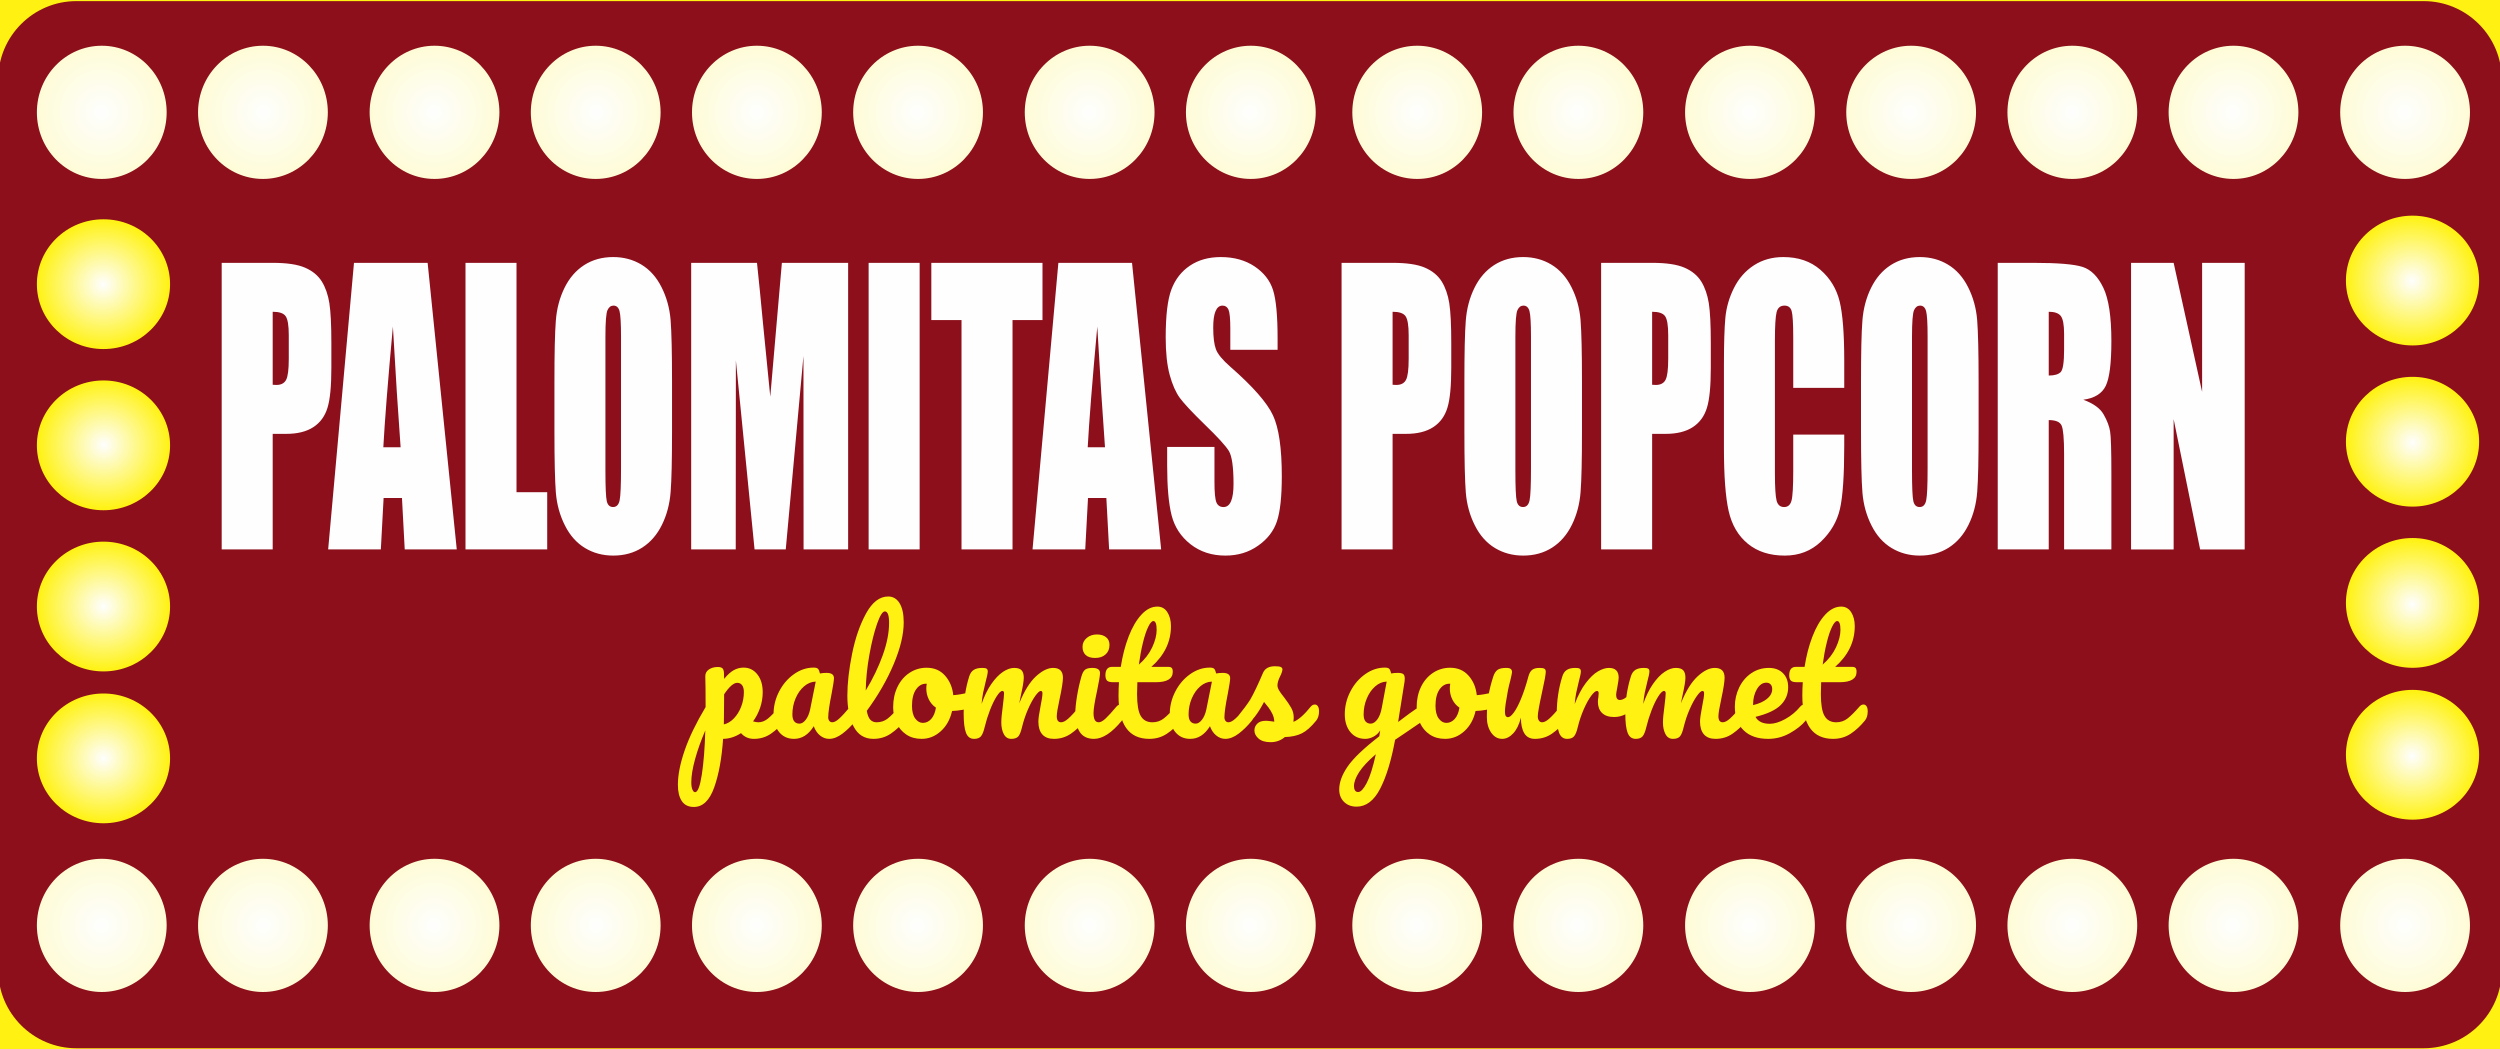 <?xml version="1.0" encoding="UTF-8"?>
<!DOCTYPE svg PUBLIC "-//W3C//DTD SVG 1.1//EN" "http://www.w3.org/Graphics/SVG/1.1/DTD/svg11.dtd">
<!-- Creator: CorelDRAW 2017 -->
<svg xmlns="http://www.w3.org/2000/svg" xml:space="preserve" width="20.574mm" height="8.636mm" version="1.1" style="shape-rendering:geometricPrecision; text-rendering:geometricPrecision; image-rendering:optimizeQuality; fill-rule:evenodd; clip-rule:evenodd"
viewBox="0 0 2057.38 863.58"
 xmlns:xlink="http://www.w3.org/1999/xlink">
 <rect x="0" y="0" width="2057.38" height="863.58" fill="#808080" stroke="none"/>
 <defs>
  <style type="text/css">
   <![CDATA[
    .fil1 {fill:#8D0F1B}
    .fil2 {fill:#FEFEFE;fill-rule:nonzero}
    .fil39 {fill:#FFF212;fill-rule:nonzero}
    .fil0 {fill:#FFF212;fill-rule:nonzero}
    .fil30 {fill:url(#id0)}
    .fil15 {fill:url(#id1)}
    .fil35 {fill:url(#id2)}
    .fil37 {fill:url(#id3)}
    .fil22 {fill:url(#id4)}
    .fil7 {fill:url(#id5)}
    .fil34 {fill:url(#id6)}
    .fil41 {fill:url(#id7)}
    .fil32 {fill:url(#id8)}
    .fil17 {fill:url(#id9)}
    .fil23 {fill:url(#id10)}
    .fil8 {fill:url(#id11)}
    .fil31 {fill:url(#id12)}
    .fil16 {fill:url(#id13)}
    .fil36 {fill:url(#id14)}
    .fil28 {fill:url(#id15)}
    .fil13 {fill:url(#id16)}
    .fil24 {fill:url(#id17)}
    .fil9 {fill:url(#id18)}
    .fil21 {fill:url(#id19)}
    .fil6 {fill:url(#id20)}
    .fil40 {fill:url(#id21)}
    .fil33 {fill:url(#id22)}
    .fil38 {fill:url(#id23)}
    .fil27 {fill:url(#id24)}
    .fil12 {fill:url(#id25)}
    .fil25 {fill:url(#id26)}
    .fil10 {fill:url(#id27)}
    .fil19 {fill:url(#id28)}
    .fil4 {fill:url(#id29)}
    .fil20 {fill:url(#id30)}
    .fil5 {fill:url(#id31)}
    .fil18 {fill:url(#id32)}
    .fil3 {fill:url(#id33)}
    .fil29 {fill:url(#id34)}
    .fil14 {fill:url(#id35)}
    .fil26 {fill:url(#id36)}
    .fil11 {fill:url(#id37)}
   ]]>
  </style>
  <radialGradient id="id0" gradientUnits="userSpaceOnUse" gradientTransform="matrix(0.974 -0 -0 1 44 0)" cx="1705.43" cy="761.55" r="325.36" fx="1705.43" fy="761.55">
   <stop offset="0" style="stop-opacity:1; stop-color:#FEFEFE"/>
   <stop offset="1" style="stop-opacity:1; stop-color:#FFF212"/>
  </radialGradient>
  <radialGradient id="id1" gradientUnits="userSpaceOnUse" gradientTransform="matrix(0.974 -0 -0 1 44 0)" xlink:href="#id0" cx="1705.43" cy="92.44" r="325.36" fx="1705.43" fy="92.44">
  </radialGradient>
  <radialGradient id="id2" gradientUnits="userSpaceOnUse" gradientTransform="matrix(2.49415E-14 -0.974 1 2.64868E-14 -281 449)" xlink:href="#id0" cx="85.16" cy="366.5" r="54.81" fx="85.16" fy="366.5">
  </radialGradient>
  <radialGradient id="id3" gradientUnits="userSpaceOnUse" gradientTransform="matrix(2.84033E-14 -0.974 1 2.62623E-14 -149 317)" xlink:href="#id0" cx="85.16" cy="233.85" r="54.81" fx="85.16" fy="233.85">
  </radialGradient>
  <radialGradient id="id4" gradientUnits="userSpaceOnUse" gradientTransform="matrix(0.974 -0 -0 1 16 0)" xlink:href="#id0" cx="622.88" cy="761.55" r="325.36" fx="622.88" fy="761.55">
  </radialGradient>
  <radialGradient id="id5" gradientUnits="userSpaceOnUse" gradientTransform="matrix(0.974 -0 -0 1 16 0)" xlink:href="#id0" cx="622.88" cy="92.44" r="325.36" fx="622.88" fy="92.44">
  </radialGradient>
  <radialGradient id="id6" gradientUnits="userSpaceOnUse" gradientTransform="matrix(2.49415E-14 -0.974 1 2.64868E-14 1489 2431)" xlink:href="#id0" cx="1985.38" cy="496.16" r="54.81" fx="1985.38" fy="496.16">
  </radialGradient>
  <radialGradient id="id7" gradientUnits="userSpaceOnUse" gradientTransform="matrix(2.49415E-14 -0.974 1 2.64868E-14 1364 2556)" xlink:href="#id0" cx="1985.38" cy="621.13" r="54.81" fx="1985.38" fy="621.13">
  </radialGradient>
  <radialGradient id="id8" gradientUnits="userSpaceOnUse" gradientTransform="matrix(0.974 -0 -0 1 51 0)" xlink:href="#id0" cx="1979.27" cy="761.55" r="325.36" fx="1979.27" fy="761.55">
  </radialGradient>
  <radialGradient id="id9" gradientUnits="userSpaceOnUse" gradientTransform="matrix(0.974 -0 -0 1 51 0)" xlink:href="#id0" cx="1979.27" cy="92.44" r="325.36" fx="1979.27" fy="92.44">
  </radialGradient>
  <radialGradient id="id10" gradientUnits="userSpaceOnUse" gradientTransform="matrix(0.974 -0 -0 1 19 0)" xlink:href="#id0" cx="755.52" cy="761.55" r="325.36" fx="755.52" fy="761.55">
  </radialGradient>
  <radialGradient id="id11" gradientUnits="userSpaceOnUse" gradientTransform="matrix(0.974 -0 -0 1 19 0)" xlink:href="#id0" cx="755.52" cy="92.44" r="325.36" fx="755.52" fy="92.44">
  </radialGradient>
  <radialGradient id="id12" gradientUnits="userSpaceOnUse" gradientTransform="matrix(0.974 -0 -0 1 47 0)" xlink:href="#id0" cx="1838.07" cy="761.55" r="325.36" fx="1838.07" fy="761.55">
  </radialGradient>
  <radialGradient id="id13" gradientUnits="userSpaceOnUse" gradientTransform="matrix(0.974 -0 -0 1 47 0)" xlink:href="#id0" cx="1838.07" cy="92.44" r="325.36" fx="1838.07" fy="92.44">
  </radialGradient>
  <radialGradient id="id14" gradientUnits="userSpaceOnUse" gradientTransform="matrix(2.49415E-14 -0.974 1 2.64868E-14 1622 2298)" xlink:href="#id0" cx="1985.38" cy="363.52" r="54.81" fx="1985.38" fy="363.52">
  </radialGradient>
  <radialGradient id="id15" gradientUnits="userSpaceOnUse" gradientTransform="matrix(0.974 -0 -0 1 37 0)" xlink:href="#id0" cx="1440.14" cy="761.55" r="325.36" fx="1440.14" fy="761.55">
  </radialGradient>
  <radialGradient id="id16" gradientUnits="userSpaceOnUse" gradientTransform="matrix(0.974 -0 -0 1 37 0)" xlink:href="#id0" cx="1440.14" cy="92.44" r="325.36" fx="1440.14" fy="92.44">
  </radialGradient>
  <radialGradient id="id17" gradientUnits="userSpaceOnUse" gradientTransform="matrix(0.974 -0 -0 1 23 0)" xlink:href="#id0" cx="896.73" cy="761.55" r="325.36" fx="896.73" fy="761.55">
  </radialGradient>
  <radialGradient id="id18" gradientUnits="userSpaceOnUse" gradientTransform="matrix(0.974 -0 -0 1 23 0)" xlink:href="#id0" cx="896.73" cy="92.44" r="325.36" fx="896.73" fy="92.44">
  </radialGradient>
  <radialGradient id="id19" gradientUnits="userSpaceOnUse" gradientTransform="matrix(0.974 -0 -0 1 13 0)" xlink:href="#id0" cx="490.24" cy="761.55" r="325.36" fx="490.24" fy="761.55">
  </radialGradient>
  <radialGradient id="id20" gradientUnits="userSpaceOnUse" gradientTransform="matrix(0.974 -0 -0 1 13 0)" xlink:href="#id0" cx="490.24" cy="92.44" r="325.36" fx="490.24" fy="92.44">
  </radialGradient>
  <radialGradient id="id21" gradientUnits="userSpaceOnUse" gradientTransform="matrix(2.49415E-14 -0.974 1 2.69284E-14 -539 707)" xlink:href="#id0" cx="85.16" cy="624.11" r="54.81" fx="85.16" fy="624.11">
  </radialGradient>
  <radialGradient id="id22" gradientUnits="userSpaceOnUse" gradientTransform="matrix(2.49415E-14 -0.974 1 2.64843E-14 -414 582)" xlink:href="#id0" cx="85.16" cy="499.14" r="54.81" fx="85.16" fy="499.14">
  </radialGradient>
  <radialGradient id="id23" gradientUnits="userSpaceOnUse" gradientTransform="matrix(2.49415E-14 -0.974 1 2.64868E-14 1754 2165)" xlink:href="#id0" cx="1985.38" cy="230.88" r="54.81" fx="1985.38" fy="230.88">
  </radialGradient>
  <radialGradient id="id24" gradientUnits="userSpaceOnUse" gradientTransform="matrix(0.974 -0 -0 1 33 0)" xlink:href="#id0" cx="1298.94" cy="761.55" r="325.36" fx="1298.94" fy="761.55">
  </radialGradient>
  <radialGradient id="id25" gradientUnits="userSpaceOnUse" gradientTransform="matrix(0.974 -0 -0 1 33 0)" xlink:href="#id0" cx="1298.94" cy="92.44" r="325.36" fx="1298.94" fy="92.44">
  </radialGradient>
  <radialGradient id="id26" gradientUnits="userSpaceOnUse" gradientTransform="matrix(0.974 -0 -0 1 26 0)" xlink:href="#id0" cx="1029.37" cy="761.55" r="325.36" fx="1029.37" fy="761.55">
  </radialGradient>
  <radialGradient id="id27" gradientUnits="userSpaceOnUse" gradientTransform="matrix(0.974 -0 -0 1 26 0)" xlink:href="#id0" cx="1029.37" cy="92.44" r="325.36" fx="1029.37" fy="92.44">
  </radialGradient>
  <radialGradient id="id28" gradientUnits="userSpaceOnUse" gradientTransform="matrix(0.974 -0 -0 1 6 0)" xlink:href="#id0" cx="216.39" cy="761.55" r="325.36" fx="216.39" fy="761.55">
  </radialGradient>
  <radialGradient id="id29" gradientUnits="userSpaceOnUse" gradientTransform="matrix(0.974 -0 -0 1 6 0)" xlink:href="#id0" cx="216.39" cy="92.44" r="325.36" fx="216.39" fy="92.44">
  </radialGradient>
  <radialGradient id="id30" gradientUnits="userSpaceOnUse" gradientTransform="matrix(0.974 -0 -0 1 9 0)" xlink:href="#id0" cx="357.59" cy="761.55" r="325.36" fx="357.59" fy="761.55">
  </radialGradient>
  <radialGradient id="id31" gradientUnits="userSpaceOnUse" gradientTransform="matrix(0.974 -0 -0 1 9 0)" xlink:href="#id0" cx="357.59" cy="92.44" r="325.36" fx="357.59" fy="92.44">
  </radialGradient>
  <radialGradient id="id32" gradientUnits="userSpaceOnUse" gradientTransform="matrix(0.974 -0 -0 1 2 0)" xlink:href="#id0" cx="83.75" cy="761.55" r="325.36" fx="83.75" fy="761.55">
  </radialGradient>
  <radialGradient id="id33" gradientUnits="userSpaceOnUse" gradientTransform="matrix(0.974 -0 -0 1 2 0)" xlink:href="#id0" cx="83.75" cy="92.44" r="325.36" fx="83.75" fy="92.44">
  </radialGradient>
  <radialGradient id="id34" gradientUnits="userSpaceOnUse" gradientTransform="matrix(0.974 -0 -0 1 40 0)" xlink:href="#id0" cx="1572.78" cy="761.55" r="325.36" fx="1572.78" fy="761.55">
  </radialGradient>
  <radialGradient id="id35" gradientUnits="userSpaceOnUse" gradientTransform="matrix(0.974 -0 -0 1 40 0)" xlink:href="#id0" cx="1572.78" cy="92.44" r="325.36" fx="1572.78" fy="92.44">
  </radialGradient>
  <radialGradient id="id36" gradientUnits="userSpaceOnUse" gradientTransform="matrix(0.974 -0 -0 1 30 0)" xlink:href="#id0" cx="1166.29" cy="761.55" r="325.36" fx="1166.29" fy="761.55">
  </radialGradient>
  <radialGradient id="id37" gradientUnits="userSpaceOnUse" gradientTransform="matrix(0.974 -0 -0 1 30 0)" xlink:href="#id0" cx="1166.29" cy="92.44" r="325.36" fx="1166.29" fy="92.44">
  </radialGradient>
 </defs>
 <g id="Capa_x0020_1">
  <g>
   <path class="fil0" d="M1994.63 50.02l-1931.88 0 0 -98.2 1931.88 0 0 0 0 98.2zm113.4 15.1l-98.4 0 0 0 -0.02 -0.82 -0.06 -0.73 -0.09 -0.73 -0.13 -0.73 -0.17 -0.71 -0.2 -0.71 -0.22 -0.65 -0.26 -0.64 -0.33 -0.73 -0.32 -0.63 -0.38 -0.65 -0.4 -0.63 -0.42 -0.58 -0.48 -0.62 -0.47 -0.54 -0.54 -0.56 -0.55 -0.53 -0.54 -0.47 -0.62 -0.48 -0.58 -0.42 -0.62 -0.39 -0.64 -0.38 -0.63 -0.32 -0.72 -0.33 -0.63 -0.25 -0.63 -0.21 -0.71 -0.21 -0.69 -0.16 -0.72 -0.13 -0.71 -0.09 -0.71 -0.05 -0.81 -0.02 0 -98.2 5.77 0.14 5.79 0.45 5.69 0.73 5.6 1.01 5.51 1.28 5.37 1.53 5.33 1.81 5.19 2.07 4.96 2.25 4.91 2.52 4.72 2.72 4.6 2.95 4.46 3.18 4.24 3.34 4.12 3.57 3.91 3.73 3.72 3.9 3.57 4.12 3.34 4.24 3.18 4.46 2.94 4.59 2.72 4.71 2.52 4.91 2.25 4.95 2.06 5.18 1.8 5.31 1.54 5.37 1.27 5.49 1.01 5.59 0.73 5.67 0.44 5.77 0.14 5.76 0 0zm-98.4 733.33l0 -733.33 98.4 0 0 733.33 0 0 -98.4 0zm-15 113.3l0 -98.2 0 0 0.81 -0.02 0.71 -0.05 0.71 -0.09 0.72 -0.13 0.69 -0.16 0.71 -0.21 0.63 -0.21 0.63 -0.25 0.72 -0.33 0.63 -0.32 0.64 -0.38 0.62 -0.39 0.58 -0.42 0.62 -0.48 0.54 -0.47 0.55 -0.53 0.54 -0.56 0.47 -0.54 0.48 -0.62 0.42 -0.58 0.4 -0.63 0.38 -0.65 0.32 -0.63 0.33 -0.73 0.26 -0.64 0.22 -0.65 0.2 -0.71 0.17 -0.71 0.13 -0.73 0.09 -0.73 0.06 -0.73 0.02 -0.82 98.4 0 -0.14 5.76 -0.44 5.77 -0.73 5.67 -1.01 5.59 -1.27 5.49 -1.54 5.37 -1.8 5.31 -2.06 5.18 -2.25 4.95 -2.52 4.91 -2.72 4.71 -2.94 4.59 -3.18 4.46 -3.34 4.24 -3.57 4.12 -3.72 3.9 -3.91 3.73 -4.12 3.57 -4.24 3.34 -4.46 3.18 -4.6 2.95 -4.72 2.72 -4.91 2.52 -4.96 2.25 -5.19 2.07 -5.33 1.81 -5.37 1.53 -5.51 1.28 -5.6 1.01 -5.69 0.73 -5.79 0.45 -5.77 0.14 0 0zm-1931.88 -98.2l1931.88 0 0 98.2 -1931.88 0 0 0 0 -98.2zm-113.4 -15.1l98.4 0 0 0 0.02 0.82 0.06 0.73 0.09 0.73 0.13 0.73 0.17 0.71 0.2 0.71 0.22 0.65 0.26 0.64 0.33 0.73 0.32 0.63 0.38 0.65 0.4 0.63 0.42 0.58 0.48 0.62 0.47 0.54 0.54 0.56 0.55 0.53 0.54 0.47 0.62 0.48 0.58 0.42 0.62 0.39 0.64 0.38 0.63 0.32 0.72 0.33 0.63 0.25 0.63 0.21 0.71 0.21 0.69 0.16 0.72 0.13 0.71 0.09 0.71 0.05 0.81 0.02 0 98.2 -5.77 -0.14 -5.79 -0.45 -5.69 -0.73 -5.6 -1.01 -5.51 -1.28 -5.37 -1.53 -5.33 -1.81 -5.19 -2.07 -4.96 -2.25 -4.91 -2.52 -4.72 -2.72 -4.6 -2.95 -4.46 -3.18 -4.24 -3.34 -4.12 -3.57 -3.91 -3.73 -3.72 -3.9 -3.57 -4.12 -3.34 -4.24 -3.18 -4.46 -2.94 -4.59 -2.72 -4.71 -2.52 -4.91 -2.25 -4.95 -2.06 -5.18 -1.8 -5.31 -1.54 -5.37 -1.27 -5.49 -1.01 -5.59 -0.73 -5.67 -0.44 -5.77 -0.14 -5.76 0 0zm98.4 -733.33l0 733.33 -98.4 0 0 -733.33 0 0 98.4 0zm15 -113.3l0 98.2 0 0 -0.81 0.02 -0.71 0.05 -0.71 0.09 -0.72 0.13 -0.69 0.16 -0.71 0.21 -0.63 0.21 -0.63 0.25 -0.72 0.33 -0.63 0.32 -0.64 0.38 -0.62 0.39 -0.58 0.42 -0.62 0.48 -0.54 0.47 -0.55 0.53 -0.54 0.56 -0.47 0.54 -0.48 0.62 -0.42 0.58 -0.4 0.63 -0.38 0.65 -0.32 0.63 -0.33 0.73 -0.26 0.64 -0.22 0.65 -0.2 0.71 -0.17 0.71 -0.13 0.73 -0.09 0.73 -0.06 0.73 -0.02 0.82 -98.4 0 0.14 -5.76 0.44 -5.77 0.73 -5.67 1.01 -5.59 1.27 -5.49 1.54 -5.37 1.8 -5.31 2.06 -5.18 2.25 -4.95 2.52 -4.91 2.72 -4.71 2.94 -4.59 3.18 -4.46 3.34 -4.24 3.57 -4.12 3.72 -3.9 3.91 -3.73 4.12 -3.57 4.24 -3.34 4.46 -3.18 4.6 -2.95 4.72 -2.72 4.91 -2.52 4.96 -2.25 5.19 -2.07 5.33 -1.81 5.37 -1.53 5.51 -1.28 5.6 -1.01 5.69 -0.73 5.79 -0.45 5.77 -0.14 0 0z"/>
   <path id="1" class="fil1" d="M62.75 0.92l1931.88 0c35.31,0 64.2,28.89 64.2,64.2l0 733.33c0,35.31 -28.89,64.2 -64.2,64.2l-1931.88 0c-35.31,0 -64.2,-28.89 -64.2,-64.2l0 -733.33c0,-35.31 28.89,-64.2 64.2,-64.2z"/>
  </g>
  <path class="fil2" d="M182.44 216.31l42.21 0c11.41,0 20.17,1.3 26.31,3.93 6.12,2.63 10.73,6.41 13.83,11.33 3.09,4.97 5.16,10.98 6.28,17.99 1.08,7.05 1.62,17.94 1.62,32.69l0 20.53c0,15 -1.05,25.99 -3.19,32.84 -2.1,6.91 -6.01,12.23 -11.64,15.9 -5.67,3.68 -13.08,5.52 -22.21,5.52l-11.24 0 0 95.11 -41.97 0 0 -235.84zm41.97 40.25l0 60.08c1.19,0.1 2.2,0.15 3.06,0.15 3.83,0 6.48,-1.39 7.97,-4.17 1.47,-2.74 2.21,-8.5 2.21,-17.25l0 -19.43c0,-8.05 -0.85,-13.31 -2.58,-15.75 -1.7,-2.43 -5.26,-3.63 -10.66,-3.63zm127.51 -40.25l23.97 235.84 -42.82 0 -2.27 -42.34 -15.11 0 -2.28 42.34 -43.36 0 21.26 -235.84 60.61 0zm-22.24 151.76c-2,-26.73 -4.11,-59.83 -6.35,-99.33 -4.15,45.32 -6.76,78.41 -7.88,99.33l14.23 0zm95.38 -151.76l0 188.73 25.26 0 0 47.11 -67.23 0 0 -235.84 41.97 0zm127.99 138.25c0,23.7 -0.38,40.44 -1.16,50.28 -0.75,9.89 -3.12,18.89 -7.13,27.04 -4.01,8.15 -9.44,14.41 -16.27,18.78 -6.82,4.37 -14.77,6.56 -23.83,6.56 -8.63,0 -16.34,-2.09 -23.2,-6.21 -6.86,-4.13 -12.39,-10.29 -16.53,-18.54 -4.19,-8.25 -6.66,-17.24 -7.48,-26.93 -0.78,-9.74 -1.18,-26.73 -1.18,-50.98l0 -40.35c0,-23.71 0.37,-40.45 1.15,-50.29 0.75,-9.89 3.13,-18.88 7.13,-27.03 4.01,-8.15 9.44,-14.41 16.27,-18.79 6.82,-4.37 14.77,-6.56 23.84,-6.56 8.62,0 16.33,2.09 23.19,6.21 6.85,4.13 12.39,10.29 16.54,18.54 4.17,8.25 6.65,17.24 7.47,26.93 0.78,9.74 1.19,26.74 1.19,50.99l0 40.35zm-41.98 -77.47c0,-10.94 -0.41,-17.94 -1.22,-21.02 -0.81,-3.03 -2.48,-4.57 -4.99,-4.57 -2.14,0 -3.77,1.24 -4.92,3.72 -1.13,2.44 -1.71,9.74 -1.71,21.87l0 110.06c0,13.67 0.38,22.12 1.12,25.3 0.76,3.23 2.49,4.82 5.2,4.82 2.79,0 4.59,-1.84 5.37,-5.52 0.78,-3.68 1.15,-12.47 1.15,-26.34l0 -108.32zm186.9 -60.78l0 235.84 -36.67 0 -0.1 -159.21 -14.57 159.21 -25.67 0 -15.38 -155.63 -0.11 155.63 -36.67 0 0 -235.84 54.16 0c1.53,14.26 3.19,31.06 4.99,50.24l5.94 59.88 9.55 -110.12 54.53 0zm58.85 0l0 235.84 -41.98 0 0 -235.84 41.98 0zm101.09 0l0 47.11 -24.65 0 0 188.73 -41.98 0 0 -188.73 -24.85 0 0 -47.11 91.48 0zm73.69 0l23.97 235.84 -42.82 0 -2.28 -42.34 -15.1 0 -2.28 42.34 -43.37 0 21.26 -235.84 60.62 0zm-22.25 151.76c-2,-26.73 -4.1,-59.83 -6.34,-99.33 -4.15,45.32 -6.76,78.41 -7.88,99.33l14.22 0zm142.05 -80.2l-38.92 0 0 -17.44c0,-8.15 -0.51,-13.37 -1.49,-15.61 -0.99,-2.23 -2.62,-3.32 -4.93,-3.32 -2.51,0 -4.41,1.49 -5.7,4.52 -1.3,2.98 -1.94,7.5 -1.94,13.61 0,7.85 0.75,13.77 2.21,17.74 1.43,3.93 5.36,8.75 11.85,14.41 18.57,16.25 30.29,29.62 35.11,40 4.86,10.39 7.27,27.14 7.27,50.19 0,16.8 -1.36,29.17 -4.05,37.17 -2.67,7.95 -7.83,14.61 -15.54,19.98 -7.68,5.42 -16.61,8.1 -26.83,8.1 -11.21,0 -20.75,-3.13 -28.69,-9.34 -7.92,-6.21 -13.08,-14.12 -15.56,-23.71 -2.44,-9.64 -3.67,-23.3 -3.67,-40.94l0 -15.46 38.92 0 0 28.68c0,8.84 0.55,14.51 1.63,17.04 1.09,2.53 3.02,3.78 5.8,3.78 2.79,0 4.86,-1.59 6.22,-4.82 1.36,-3.18 2.04,-7.95 2.04,-14.22 0,-13.86 -1.29,-22.95 -3.87,-27.18 -2.68,-4.27 -9.2,-11.43 -19.6,-21.46 -10.38,-10.09 -17.24,-17.45 -20.64,-22.02 -3.36,-4.57 -6.18,-10.88 -8.39,-18.93 -2.2,-8.05 -3.32,-18.34 -3.32,-30.86 0,-18.04 1.55,-31.25 4.71,-39.6 3.16,-8.35 8.22,-14.86 15.25,-19.58 7.03,-4.72 15.48,-7.06 25.43,-7.06 10.87,0 20.11,2.59 27.78,7.71 7.64,5.16 12.7,11.62 15.18,19.47 2.48,7.81 3.74,21.07 3.74,39.81l0 9.34zm52.65 -71.56l42.22 0c11.41,0 20.17,1.3 26.31,3.93 6.12,2.63 10.73,6.41 13.83,11.33 3.08,4.97 5.16,10.98 6.28,17.99 1.08,7.05 1.62,17.94 1.62,32.69l0 20.53c0,15 -1.05,25.99 -3.19,32.84 -2.1,6.91 -6.01,12.23 -11.64,15.9 -5.68,3.68 -13.08,5.52 -22.21,5.52l-11.24 0 0 95.11 -41.98 0 0 -235.84zm41.98 40.25l0 60.08c1.19,0.1 2.2,0.15 3.06,0.15 3.83,0 6.48,-1.39 7.97,-4.17 1.46,-2.74 2.21,-8.5 2.21,-17.25l0 -19.43c0,-8.05 -0.85,-13.31 -2.58,-15.75 -1.7,-2.43 -5.27,-3.63 -10.66,-3.63zm155.86 98c0,23.7 -0.37,40.44 -1.15,50.28 -0.75,9.89 -3.13,18.89 -7.14,27.04 -4,8.15 -9.43,14.41 -16.26,18.78 -6.83,4.37 -14.77,6.56 -23.84,6.56 -8.63,0 -16.33,-2.09 -23.19,-6.21 -6.86,-4.13 -12.39,-10.29 -16.54,-18.54 -4.18,-8.25 -6.65,-17.24 -7.47,-26.93 -0.78,-9.74 -1.18,-26.73 -1.18,-50.98l0 -40.35c0,-23.71 0.36,-40.45 1.14,-50.29 0.76,-9.89 3.13,-18.88 7.14,-27.03 4,-8.15 9.44,-14.41 16.26,-18.79 6.83,-4.37 14.78,-6.56 23.84,-6.56 8.63,0 16.34,2.09 23.2,6.21 6.85,4.13 12.39,10.29 16.53,18.54 4.18,8.25 6.65,17.24 7.47,26.93 0.78,9.74 1.19,26.74 1.19,50.99l0 40.35zm-41.97 -77.47c0,-10.94 -0.41,-17.94 -1.22,-21.02 -0.82,-3.03 -2.48,-4.57 -5,-4.57 -2.14,0 -3.76,1.24 -4.92,3.72 -1.12,2.44 -1.7,9.74 -1.7,21.87l0 110.06c0,13.67 0.38,22.12 1.12,25.3 0.75,3.23 2.48,4.82 5.2,4.82 2.78,0 4.59,-1.84 5.37,-5.52 0.78,-3.68 1.15,-12.47 1.15,-26.34l0 -108.32zm57.72 -60.78l42.21 0c11.42,0 20.18,1.3 26.32,3.93 6.12,2.63 10.73,6.41 13.82,11.33 3.09,4.97 5.16,10.98 6.28,17.99 1.09,7.05 1.63,17.94 1.63,32.69l0 20.53c0,15 -1.05,25.99 -3.19,32.84 -2.1,6.91 -6.01,12.23 -11.64,15.9 -5.68,3.68 -13.08,5.52 -22.21,5.52l-11.24 0 0 95.11 -41.98 0 0 -235.84zm41.98 40.25l0 60.08c1.18,0.1 2.2,0.15 3.06,0.15 3.83,0 6.48,-1.39 7.97,-4.17 1.46,-2.74 2.21,-8.5 2.21,-17.25l0 -19.43c0,-8.05 -0.85,-13.31 -2.58,-15.75 -1.7,-2.43 -5.27,-3.63 -10.66,-3.63zm158.1 62.62l-41.97 0 0 -40.95c0,-11.93 -0.44,-19.33 -1.32,-22.31 -0.89,-2.93 -2.85,-4.42 -5.88,-4.42 -3.4,0 -5.57,1.78 -6.49,5.36 -0.91,3.63 -1.39,11.38 -1.39,23.31l0 109.42c0,11.48 0.48,18.93 1.39,22.46 0.92,3.48 2.99,5.22 6.19,5.22 3.09,0 5.12,-1.74 6.07,-5.27 0.95,-3.48 1.43,-11.73 1.43,-24.7l0 -29.66 41.97 0 0 9.19c0,24.45 -1.19,41.79 -3.53,51.98 -2.34,10.23 -7.57,19.18 -15.62,26.88 -8.09,7.7 -18,11.53 -29.82,11.53 -12.26,0 -22.38,-3.23 -30.35,-9.74 -7.95,-6.51 -13.24,-15.5 -15.83,-27.03 -2.58,-11.53 -3.86,-28.82 -3.86,-51.93l0 -68.87c0,-17 0.4,-29.72 1.18,-38.22 0.82,-8.49 3.16,-16.69 7.13,-24.54 3.94,-7.86 9.4,-14.07 16.4,-18.59 7,-4.52 15.04,-6.76 24.14,-6.76 12.33,0 22.52,3.48 30.56,10.49 8.02,6.95 13.28,15.65 15.83,26.09 2.52,10.43 3.77,26.63 3.77,48.64l0 22.42zm110.57 35.38c0,23.7 -0.38,40.44 -1.15,50.28 -0.76,9.89 -3.13,18.89 -7.14,27.04 -4,8.15 -9.44,14.41 -16.26,18.78 -6.83,4.37 -14.78,6.56 -23.84,6.56 -8.63,0 -16.34,-2.09 -23.19,-6.21 -6.86,-4.13 -12.4,-10.29 -16.54,-18.54 -4.18,-8.25 -6.65,-17.24 -7.47,-26.93 -0.78,-9.74 -1.19,-26.73 -1.19,-50.98l0 -40.35c0,-23.71 0.37,-40.45 1.15,-50.29 0.75,-9.89 3.13,-18.88 7.14,-27.03 4,-8.15 9.43,-14.41 16.26,-18.79 6.83,-4.37 14.77,-6.56 23.84,-6.56 8.63,0 16.33,2.09 23.19,6.21 6.86,4.13 12.39,10.29 16.54,18.54 4.18,8.25 6.65,17.24 7.47,26.93 0.78,9.74 1.19,26.74 1.19,50.99l0 40.35zm-41.97 -77.47c0,-10.94 -0.41,-17.94 -1.22,-21.02 -0.82,-3.03 -2.49,-4.57 -5,-4.57 -2.14,0 -3.77,1.24 -4.92,3.72 -1.12,2.44 -1.7,9.74 -1.7,21.87l0 110.06c0,13.67 0.37,22.12 1.12,25.3 0.75,3.23 2.48,4.82 5.2,4.82 2.78,0 4.58,-1.84 5.36,-5.52 0.78,-3.68 1.16,-12.47 1.16,-26.34l0 -108.32zm57.72 -60.78l29.65 0c19.76,0 33.14,1.1 40.14,3.33 6.99,2.24 12.7,7.95 17.11,17.15 4.42,9.14 6.62,23.8 6.62,43.87 0,18.34 -1.56,30.66 -4.68,36.97 -3.09,6.32 -9.24,10.09 -18.41,11.33 8.29,3.04 13.89,7.06 16.74,12.13 2.86,5.02 4.62,9.69 5.3,13.91 0.71,4.23 1.05,15.85 1.05,34.89l0 62.26 -38.91 0 0 -78.46c0,-12.62 -0.69,-20.43 -2.04,-23.46 -1.32,-3.03 -4.86,-4.52 -10.6,-4.52l0 106.44 -41.97 0 0 -235.84zm41.97 40.25l0 52.48c4.69,0 7.95,-0.95 9.82,-2.83 1.87,-1.89 2.82,-8.05 2.82,-18.44l0 -12.97c0,-7.5 -0.92,-12.42 -2.72,-14.76 -1.8,-2.33 -5.13,-3.48 -9.92,-3.48zm161.26 -40.25l0 235.84 -36.67 0 -21.8 -107.23 0 107.23 -35.05 0 0 -235.84 35.05 0 23.43 106.19 0 -106.19 35.04 0z"/>
  <ellipse class="fil3" cx="83.75" cy="92.44" rx="53.4" ry="54.81"/>
  <ellipse class="fil4" cx="216.39" cy="92.44" rx="53.4" ry="54.81"/>
  <ellipse class="fil5" cx="357.59" cy="92.44" rx="53.4" ry="54.81"/>
  <ellipse class="fil6" cx="490.24" cy="92.44" rx="53.4" ry="54.81"/>
  <ellipse class="fil7" cx="622.88" cy="92.44" rx="53.4" ry="54.81"/>
  <ellipse class="fil8" cx="755.52" cy="92.44" rx="53.4" ry="54.81"/>
  <ellipse class="fil9" cx="896.73" cy="92.44" rx="53.4" ry="54.81"/>
  <ellipse class="fil10" cx="1029.37" cy="92.44" rx="53.4" ry="54.81"/>
  <ellipse class="fil11" cx="1166.29" cy="92.44" rx="53.4" ry="54.81"/>
  <ellipse class="fil12" cx="1298.94" cy="92.44" rx="53.4" ry="54.81"/>
  <ellipse class="fil13" cx="1440.14" cy="92.44" rx="53.4" ry="54.81"/>
  <ellipse class="fil14" cx="1572.78" cy="92.44" rx="53.4" ry="54.81"/>
  <ellipse class="fil15" cx="1705.43" cy="92.44" rx="53.4" ry="54.81"/>
  <ellipse class="fil16" cx="1838.07" cy="92.44" rx="53.4" ry="54.81"/>
  <ellipse class="fil17" cx="1979.27" cy="92.44" rx="53.4" ry="54.81"/>
  <ellipse class="fil18" cx="83.75" cy="761.55" rx="53.4" ry="54.81"/>
  <ellipse class="fil19" cx="216.39" cy="761.55" rx="53.4" ry="54.81"/>
  <ellipse class="fil20" cx="357.59" cy="761.55" rx="53.4" ry="54.81"/>
  <ellipse class="fil21" cx="490.24" cy="761.55" rx="53.4" ry="54.81"/>
  <ellipse class="fil22" cx="622.88" cy="761.55" rx="53.4" ry="54.81"/>
  <ellipse class="fil23" cx="755.52" cy="761.55" rx="53.4" ry="54.81"/>
  <ellipse class="fil24" cx="896.73" cy="761.55" rx="53.4" ry="54.81"/>
  <ellipse class="fil25" cx="1029.37" cy="761.55" rx="53.4" ry="54.81"/>
  <ellipse class="fil26" cx="1166.29" cy="761.55" rx="53.4" ry="54.81"/>
  <ellipse class="fil27" cx="1298.94" cy="761.55" rx="53.4" ry="54.81"/>
  <ellipse class="fil28" cx="1440.14" cy="761.55" rx="53.4" ry="54.81"/>
  <ellipse class="fil29" cx="1572.78" cy="761.55" rx="53.4" ry="54.81"/>
  <ellipse class="fil30" cx="1705.43" cy="761.55" rx="53.4" ry="54.81"/>
  <ellipse class="fil31" cx="1838.07" cy="761.55" rx="53.4" ry="54.81"/>
  <ellipse class="fil32" cx="1979.27" cy="761.55" rx="53.4" ry="54.81"/>
  <path class="fil33" d="M30.35 499.14c0,-29.5 24.53,-53.4 54.8,-53.4 30.27,0 54.81,23.9 54.81,53.4 0,29.49 -24.54,53.4 -54.81,53.4 -30.27,0 -54.8,-23.91 -54.8,-53.4z"/>
  <path class="fil34" d="M1930.58 496.16c0,-29.49 24.53,-53.4 54.8,-53.4 30.28,0 54.81,23.91 54.81,53.4 0,29.5 -24.53,53.41 -54.81,53.41 -30.27,0 -54.8,-23.91 -54.8,-53.41z"/>
  <path class="fil35" d="M30.35 366.49c0,-29.49 24.53,-53.4 54.8,-53.4 30.27,0 54.81,23.91 54.81,53.4 0,29.5 -24.54,53.41 -54.81,53.41 -30.27,0 -54.8,-23.91 -54.8,-53.41z"/>
  <path class="fil36" d="M1930.58 363.52c0,-29.49 24.53,-53.41 54.8,-53.41 30.28,0 54.81,23.92 54.81,53.41 0,29.5 -24.53,53.4 -54.81,53.4 -30.27,0 -54.8,-23.9 -54.8,-53.4z"/>
  <path class="fil37" d="M30.35 233.85c0,-29.49 24.53,-53.4 54.8,-53.4 30.27,0 54.81,23.91 54.81,53.4 0,29.5 -24.54,53.4 -54.81,53.4 -30.27,0 -54.8,-23.9 -54.8,-53.4z"/>
  <path class="fil38" d="M1930.58 230.88c0,-29.5 24.53,-53.41 54.8,-53.41 30.28,0 54.81,23.91 54.81,53.41 0,29.49 -24.53,53.4 -54.81,53.4 -30.27,0 -54.8,-23.91 -54.8,-53.4z"/>
  <g>
   <path class="fil39" d="M644.78 579.77c1.07,0 1.92,0.5 2.54,1.49 0.62,0.99 0.93,2.36 0.93,4.09 0,3.31 -0.79,5.87 -2.36,7.69 -3.55,4.38 -7.37,7.97 -11.47,10.78 -4.09,2.81 -8.74,4.22 -13.94,4.22 -4.38,0 -7.94,-1.57 -10.67,-4.71 -4.71,3.06 -9.63,4.63 -14.75,4.71 -1.07,15.95 -3.51,29.28 -7.31,39.98 -3.81,10.71 -9.39,16.06 -16.74,16.06 -4.47,0 -7.77,-1.61 -9.92,-4.84 -2.15,-3.22 -3.22,-7.68 -3.22,-13.39 0,-8.1 1.86,-17.54 5.58,-28.33 3.71,-10.78 9.46,-22.66 17.23,-35.64 0,-12.07 -0.08,-20.46 -0.25,-25.17 -0.08,-2.39 0.87,-4.3 2.85,-5.7 1.99,-1.41 4.47,-2.11 7.44,-2.11 1.74,0 3,0.35 3.78,1.06 0.79,0.7 1.22,2.08 1.3,4.15 0,2.06 0.05,3.59 0.13,4.59 2.64,-3.31 5.25,-5.69 7.81,-7.13 2.56,-1.45 5.29,-2.17 8.18,-2.17 4.63,0 8.41,1.86 11.35,5.58 2.93,3.72 4.4,8.59 4.4,14.63 0,4.38 -0.71,8.63 -2.11,12.77 -1.41,4.13 -3.35,7.89 -5.83,11.28 1.74,0.49 3.18,0.74 4.34,0.74 2.73,0 5.33,-0.99 7.81,-2.97 2.48,-1.99 5.66,-5.29 9.55,-9.92 0.99,-1.16 2.11,-1.74 3.35,-1.74zm-49.1 16.37c2.98,-0.66 5.72,-2.3 8.24,-4.9 2.53,-2.6 4.53,-5.83 6.02,-9.67 1.49,-3.84 2.23,-7.87 2.23,-12.09 0,-2.48 -0.5,-4.36 -1.49,-5.64 -0.99,-1.28 -2.31,-1.92 -3.97,-1.92 -2.97,0 -6.57,3.14 -10.78,9.42 -0.08,3.64 -0.13,8.97 -0.13,16 0,3.8 -0.04,6.73 -0.12,8.8zm-23.68 55.79c2.23,0 4.09,-4.86 5.58,-14.57 1.49,-9.71 2.44,-21.8 2.85,-36.26 -3.55,8.26 -6.36,16.16 -8.43,23.68 -2.07,7.52 -3.1,13.84 -3.1,18.97 0,2.64 0.31,4.67 0.93,6.07 0.62,1.41 1.34,2.11 2.17,2.11zm81.45 -43.89c-5.12,0 -9.22,-1.86 -12.27,-5.58 -3.06,-3.72 -4.59,-8.6 -4.59,-14.63 0,-6.61 1.53,-12.87 4.59,-18.78 3.05,-5.91 7.13,-10.66 12.21,-14.26 5.08,-3.59 10.47,-5.39 16.18,-5.39 1.82,0 3.04,0.35 3.66,1.05 0.62,0.7 1.13,1.96 1.55,3.78 1.73,-0.33 3.55,-0.49 5.45,-0.49 4.05,0 6.08,1.44 6.08,4.34 0,1.73 -0.62,5.86 -1.86,12.39 -1.91,9.51 -2.86,16.12 -2.86,19.84 0,1.24 0.31,2.23 0.93,2.98 0.62,0.74 1.43,1.11 2.42,1.11 1.57,0 3.47,-1.01 5.7,-3.04 2.24,-2.02 5.25,-5.31 9.06,-9.85 0.99,-1.16 2.1,-1.74 3.34,-1.74 1.08,0 1.92,0.5 2.54,1.49 0.62,0.99 0.93,2.36 0.93,4.09 0,3.31 -0.78,5.87 -2.35,7.69 -3.39,4.21 -6.99,7.77 -10.79,10.66 -3.8,2.89 -7.48,4.34 -11.03,4.34 -2.73,0 -5.23,-0.93 -7.5,-2.79 -2.28,-1.86 -3.99,-4.4 -5.15,-7.62 -4.3,6.94 -9.71,10.41 -16.24,10.41zm4.46 -12.52c1.82,0 3.56,-1.08 5.21,-3.23 1.65,-2.14 2.85,-5 3.6,-8.55l4.58 -22.81c-3.47,0.08 -6.67,1.38 -9.6,3.9 -2.94,2.52 -5.27,5.85 -7.01,9.98 -1.74,4.14 -2.6,8.52 -2.6,13.15 0,2.56 0.51,4.46 1.55,5.7 1.03,1.24 2.46,1.86 4.27,1.86zm85.55 -15.75c1.07,0 1.92,0.5 2.54,1.49 0.62,0.99 0.93,2.36 0.93,4.09 0,3.31 -0.78,5.87 -2.35,7.69 -3.56,4.38 -7.42,7.97 -11.6,10.78 -4.17,2.81 -8.9,4.22 -14.19,4.22 -7.28,0 -12.67,-3.31 -16.18,-9.92 -3.51,-6.61 -5.27,-15.17 -5.27,-25.66 0,-10.09 1.3,-21.57 3.9,-34.47 2.61,-12.89 6.45,-23.97 11.53,-33.23 5.09,-9.25 11.14,-13.88 18.17,-13.88 3.96,0 7.09,1.84 9.36,5.52 2.27,3.67 3.41,8.94 3.41,15.8 0,9.84 -2.73,21.25 -8.19,34.22 -5.45,12.98 -12.85,25.83 -22.19,38.56 0.58,3.39 1.53,5.81 2.85,7.25 1.33,1.45 3.06,2.17 5.21,2.17 3.39,0 6.37,-0.97 8.93,-2.91 2.56,-1.94 5.82,-5.27 9.79,-9.98 0.99,-1.16 2.11,-1.74 3.35,-1.74zm-15.25 -76.62c-1.9,0 -4.05,3.43 -6.45,10.29 -2.39,6.86 -4.5,15.38 -6.32,25.54 -1.82,10.17 -2.81,19.92 -2.98,29.26 5.87,-9.67 10.54,-19.36 14.01,-29.07 3.48,-9.71 5.21,-18.58 5.21,-26.59 0,-6.29 -1.16,-9.43 -3.47,-9.43zm71.91 66.21c1.08,0 1.9,0.54 2.48,1.61 0.58,1.07 0.87,2.44 0.87,4.09 0,3.97 -1.2,6.32 -3.6,7.07 -4.96,1.73 -10.41,2.73 -16.36,2.97 -1.57,6.95 -4.67,12.5 -9.3,16.68 -4.63,4.17 -9.88,6.26 -15.75,6.26 -4.96,0 -9.19,-1.2 -12.7,-3.6 -3.52,-2.39 -6.18,-5.57 -8,-9.54 -1.82,-3.97 -2.73,-8.27 -2.73,-12.9 0,-6.28 1.2,-11.88 3.6,-16.8 2.39,-4.91 5.7,-8.76 9.92,-11.53 4.21,-2.76 8.88,-4.15 14,-4.15 6.29,0 11.35,2.17 15.19,6.51 3.85,4.34 6.1,9.69 6.76,16.06 3.88,-0.25 8.51,-1.08 13.89,-2.48 0.66,-0.17 1.23,-0.25 1.73,-0.25zm-40.66 25.54c2.64,0 4.93,-1.08 6.88,-3.23 1.94,-2.14 3.24,-5.24 3.9,-9.29 -2.56,-1.74 -4.52,-4.01 -5.89,-6.82 -1.36,-2.81 -2.04,-5.79 -2.04,-8.93 0,-1.32 0.12,-2.64 0.37,-3.97l-0.62 0c-3.31,0 -6.06,1.59 -8.25,4.78 -2.19,3.18 -3.28,7.66 -3.28,13.45 0,4.54 0.89,8.02 2.66,10.41 1.78,2.4 3.87,3.6 6.27,3.6zm42.14 13.14c-3.14,0 -5.35,-1.65 -6.63,-4.96 -1.28,-3.31 -1.92,-8.6 -1.92,-15.87 0,-10.74 1.53,-20.95 4.59,-30.62 0.74,-2.4 1.96,-4.16 3.65,-5.27 1.7,-1.12 4.07,-1.67 7.13,-1.67 1.66,0 2.81,0.2 3.47,0.62 0.67,0.41 1,1.19 1,2.35 0,1.32 -0.62,4.3 -1.86,8.93 -0.83,3.3 -1.49,6.18 -1.99,8.61 -0.49,2.44 -0.91,5.48 -1.24,9.12 2.23,-6.45 4.9,-11.91 8,-16.37 3.1,-4.46 6.28,-7.79 9.55,-9.98 3.26,-2.19 6.34,-3.28 9.23,-3.28 2.9,0 4.94,0.66 6.14,1.98 1.2,1.32 1.8,3.35 1.8,6.07 0,2.65 -0.79,7.44 -2.36,14.39 -0.66,2.97 -1.11,5.2 -1.36,6.69 4.13,-10.17 8.72,-17.56 13.76,-22.19 5.04,-4.63 9.75,-6.94 14.13,-6.94 5.38,0 8.06,2.68 8.06,8.05 0,3.23 -0.91,9.05 -2.73,17.49 -1.57,7.19 -2.35,11.94 -2.35,14.25 0,3.31 1.2,4.96 3.59,4.96 1.66,0 3.62,-1.01 5.89,-3.04 2.28,-2.02 5.31,-5.31 9.12,-9.85 0.99,-1.16 2.1,-1.74 3.34,-1.74 1.08,0 1.92,0.5 2.54,1.49 0.62,0.99 0.93,2.36 0.93,4.09 0,3.31 -0.78,5.87 -2.35,7.69 -3.56,4.38 -7.38,7.97 -11.47,10.78 -4.09,2.81 -8.74,4.22 -13.95,4.22 -4.21,0 -7.39,-1.22 -9.54,-3.66 -2.15,-2.44 -3.23,-5.97 -3.23,-10.6 0,-2.31 0.58,-6.44 1.74,-12.4 1.07,-5.2 1.61,-8.8 1.61,-10.78 0,-1.32 -0.45,-1.99 -1.36,-1.99 -1.08,0 -2.61,1.39 -4.59,4.16 -1.98,2.77 -3.97,6.42 -5.95,10.97 -1.99,4.55 -3.6,9.34 -4.84,14.38 -0.91,3.97 -1.96,6.61 -3.16,7.94 -1.2,1.32 -3.12,1.98 -5.76,1.98 -2.73,0 -4.78,-1.3 -6.14,-3.91 -1.36,-2.6 -2.05,-5.76 -2.05,-9.48 0,-3.14 0.42,-7.69 1.24,-13.64 0.67,-5.29 1,-8.76 1,-10.41 0,-1.32 -0.46,-1.99 -1.37,-1.99 -1.24,0 -2.81,1.49 -4.71,4.47 -1.9,2.97 -3.74,6.78 -5.52,11.4 -1.77,4.63 -3.2,9.18 -4.27,13.64 -0.91,3.89 -1.97,6.51 -3.17,7.87 -1.19,1.37 -3.07,2.05 -5.64,2.05zm99.68 -66.58c-3.47,0 -6.07,-0.8 -7.81,-2.41 -1.73,-1.62 -2.6,-3.87 -2.6,-6.76 0,-2.89 1.13,-5.31 3.41,-7.25 2.27,-1.95 5.1,-2.92 8.49,-2.92 3.06,0 5.54,0.75 7.44,2.23 1.9,1.49 2.85,3.6 2.85,6.33 0,3.3 -1.07,5.93 -3.22,7.87 -2.15,1.94 -5,2.91 -8.56,2.91zm-0.99 66.58c-5.37,0 -9.28,-1.9 -11.72,-5.7 -2.43,-3.81 -3.65,-8.85 -3.65,-15.13 0,-3.72 0.47,-8.49 1.42,-14.32 0.95,-5.83 2.17,-11.26 3.66,-16.3 0.74,-2.65 1.74,-4.47 2.98,-5.46 1.24,-0.99 3.22,-1.48 5.95,-1.48 4.21,0 6.32,1.4 6.32,4.21 0,2.07 -0.79,6.86 -2.36,14.38 -1.98,9.09 -2.97,15.25 -2.97,18.48 0,2.47 0.33,4.38 0.99,5.7 0.66,1.32 1.78,1.98 3.35,1.98 1.49,0 3.35,-1.03 5.58,-3.1 2.23,-2.06 5.2,-5.33 8.92,-9.79 1,-1.16 2.11,-1.74 3.35,-1.74 1.08,0 1.92,0.5 2.54,1.49 0.62,0.99 0.93,2.36 0.93,4.09 0,3.31 -0.78,5.87 -2.35,7.69 -8.19,10 -15.83,15 -22.94,15zm70.55 -28.27c1.07,0 1.92,0.5 2.54,1.49 0.62,0.99 0.93,2.36 0.93,4.09 0,3.31 -0.79,5.87 -2.36,7.69 -3.55,4.38 -7.44,7.97 -11.65,10.78 -4.22,2.81 -9.05,4.22 -14.51,4.22 -16.86,0 -25.29,-11.86 -25.29,-35.58 0,-3.64 0.12,-7.32 0.37,-11.04l-4.83 0c-2.48,0 -4.16,-0.45 -5.02,-1.36 -0.87,-0.91 -1.31,-2.36 -1.31,-4.34 0,-4.63 1.86,-6.94 5.58,-6.94l7.07 0c1.41,-9.09 3.55,-17.4 6.45,-24.92 2.89,-7.52 6.38,-13.52 10.47,-17.98 4.09,-4.46 8.5,-6.69 13.21,-6.69 3.47,0 6.2,1.52 8.18,4.58 1.98,3.06 2.98,6.9 2.98,11.53 0,12.81 -5.38,23.97 -16.12,33.48l13.88 0c1.33,0 2.28,0.29 2.86,0.87 0.57,0.57 0.86,1.65 0.86,3.22 0,5.7 -4.67,8.55 -14.01,8.55l-15.12 0c-0.17,4.14 -0.25,7.36 -0.25,9.67 0,8.6 1.01,14.63 3.04,18.1 2.02,3.48 5.23,5.21 9.61,5.21 3.55,0 6.69,-1.07 9.42,-3.22 2.73,-2.15 5.95,-5.37 9.67,-9.67 0.99,-1.16 2.11,-1.74 3.35,-1.74zm-21.7 -68.68c-1.24,0 -2.62,1.55 -4.15,4.65 -1.53,3.1 -2.98,7.39 -4.34,12.89 -1.37,5.5 -2.5,11.59 -3.41,18.29 4.87,-4.22 8.53,-8.95 10.97,-14.2 2.44,-5.25 3.66,-10.02 3.66,-14.32 0,-4.87 -0.91,-7.31 -2.73,-7.31zm30.37 96.95c-5.12,0 -9.22,-1.86 -12.27,-5.58 -3.06,-3.72 -4.59,-8.6 -4.59,-14.63 0,-6.61 1.53,-12.87 4.59,-18.78 3.05,-5.91 7.13,-10.66 12.21,-14.26 5.08,-3.59 10.47,-5.39 16.18,-5.39 1.82,0 3.04,0.35 3.66,1.05 0.62,0.7 1.13,1.96 1.55,3.78 1.73,-0.33 3.55,-0.49 5.45,-0.49 4.05,0 6.08,1.44 6.08,4.34 0,1.73 -0.62,5.86 -1.86,12.39 -1.91,9.51 -2.86,16.12 -2.86,19.84 0,1.24 0.31,2.23 0.93,2.98 0.62,0.74 1.43,1.11 2.42,1.11 1.57,0 3.47,-1.01 5.7,-3.04 2.24,-2.02 5.25,-5.31 9.06,-9.85 0.99,-1.16 2.1,-1.74 3.34,-1.74 1.08,0 1.92,0.5 2.54,1.49 0.62,0.99 0.93,2.36 0.93,4.09 0,3.31 -0.78,5.87 -2.35,7.69 -3.39,4.21 -6.99,7.77 -10.79,10.66 -3.8,2.89 -7.48,4.34 -11.03,4.34 -2.73,0 -5.23,-0.93 -7.5,-2.79 -2.28,-1.86 -3.99,-4.4 -5.15,-7.62 -4.3,6.94 -9.71,10.41 -16.24,10.41zm4.46 -12.52c1.82,0 3.56,-1.08 5.21,-3.23 1.65,-2.14 2.85,-5 3.6,-8.55l4.58 -22.81c-3.47,0.08 -6.67,1.38 -9.6,3.9 -2.94,2.52 -5.27,5.85 -7.01,9.98 -1.74,4.14 -2.6,8.52 -2.6,13.15 0,2.56 0.51,4.46 1.55,5.7 1.03,1.24 2.46,1.86 4.27,1.86zm61.62 15.25c-4.3,0 -7.58,-0.99 -9.86,-2.98 -2.27,-1.98 -3.4,-4.21 -3.4,-6.69 0,-2.15 0.78,-4.01 2.35,-5.58 1.57,-1.57 3.89,-2.36 6.94,-2.36 1.08,0 2.34,0.11 3.79,0.31 1.44,0.21 2.54,0.35 3.28,0.44 -0.08,-2.15 -0.56,-4.18 -1.42,-6.08 -0.87,-1.9 -1.97,-3.74 -3.29,-5.52 -1.32,-1.77 -2.56,-3.32 -3.72,-4.65 -2.56,4.88 -5.1,8.93 -7.62,12.15 -2.53,3.23 -5.27,6.29 -8.25,9.18 -1.49,1.49 -3.06,2.23 -4.71,2.23 -1.32,0 -2.4,-0.47 -3.22,-1.42 -0.83,-0.96 -1.24,-2.13 -1.24,-3.54 0,-1.65 0.57,-3.18 1.73,-4.59l1.61 -1.98c4.55,-5.62 7.98,-10.25 10.29,-13.88 1.41,-2.4 3.06,-5.6 4.96,-9.61 1.9,-4.01 3.76,-8.17 5.58,-12.46 1.57,-3.64 4.84,-5.46 9.8,-5.46 2.31,0 3.92,0.21 4.83,0.62 0.91,0.41 1.37,1.08 1.37,1.99 0,0.49 -0.17,1.28 -0.5,2.35 -0.33,1.08 -0.79,2.15 -1.36,3.22 -1.49,2.98 -2.24,5.5 -2.24,7.57 0,1.24 0.44,2.6 1.31,4.09 0.86,1.49 2.21,3.35 4.03,5.58 2.64,3.47 4.64,6.42 6.01,8.86 1.36,2.44 2.04,5.11 2.04,8 0,0.83 -0.08,1.98 -0.24,3.47 4.05,-1.57 8.8,-5.74 14.25,-12.52 1,-1.16 2.11,-1.74 3.35,-1.74 1.08,0 1.92,0.5 2.54,1.49 0.62,0.99 0.93,2.36 0.93,4.09 0,3.14 -0.78,5.7 -2.35,7.69 -4.14,5.12 -8.08,8.61 -11.84,10.47 -3.76,1.86 -8.41,2.88 -13.95,3.04 -3.31,2.81 -7.23,4.22 -11.78,4.22zm126.21 -30.75c1.07,0 1.92,0.52 2.54,1.55 0.62,1.03 0.93,2.34 0.93,3.91 0,1.9 -0.29,3.38 -0.87,4.46 -0.58,1.07 -1.49,2.02 -2.73,2.85 -7.1,4.79 -12.31,8.35 -15.62,10.66l-7.93 5.33c-3.14,17.11 -7.25,30.56 -12.34,40.36 -5.08,9.79 -11.55,14.69 -19.4,14.69 -4.22,0 -7.65,-1.3 -10.29,-3.9 -2.65,-2.61 -3.97,-6.02 -3.97,-10.23 0,-5.87 2.32,-12.17 6.94,-18.91 4.63,-6.74 13.31,-15.02 26.04,-24.86l0.74 -4.83c-1.4,2.23 -3.24,3.94 -5.51,5.14 -2.28,1.2 -4.53,1.8 -6.76,1.8 -5.12,0 -9.22,-1.86 -12.27,-5.58 -3.06,-3.72 -4.59,-8.6 -4.59,-14.63 0,-6.61 1.53,-12.87 4.59,-18.78 3.05,-5.91 7.13,-10.66 12.21,-14.26 5.08,-3.59 10.47,-5.39 16.18,-5.39 1.82,0 3.04,0.35 3.66,1.05 0.62,0.7 1.13,1.96 1.55,3.78 1.57,-0.33 3.38,-0.49 5.45,-0.49 2.07,0 3.53,0.31 4.4,0.93 0.87,0.62 1.3,1.84 1.3,3.65 0,1 -0.04,1.78 -0.12,2.36 -0.33,2.56 -1.36,9.05 -3.1,19.46 -0.33,1.99 -0.68,4.16 -1.05,6.51 -0.38,2.36 -0.77,4.86 -1.18,7.5 6.36,-4.96 12.48,-9.34 18.35,-13.14 1.07,-0.66 2.02,-0.99 2.85,-0.99zm-43.77 15.5c1.9,0 3.72,-1.16 5.46,-3.47 1.73,-2.32 2.97,-5.62 3.72,-9.92l3.97 -21.2c-3.39,0.08 -6.53,1.38 -9.43,3.9 -2.89,2.52 -5.2,5.85 -6.94,9.98 -1.74,4.14 -2.6,8.52 -2.6,13.15 0,2.56 0.51,4.46 1.55,5.7 1.03,1.24 2.46,1.86 4.27,1.86zm-10.29 56.28c2.07,0 4.4,-2.47 7.01,-7.43 2.6,-4.96 5.1,-12.86 7.5,-23.68 -6.37,5.45 -10.95,10.37 -13.76,14.75 -2.81,4.38 -4.22,8.22 -4.22,11.53 0,1.4 0.27,2.56 0.81,3.47 0.54,0.91 1.42,1.36 2.66,1.36zm113.2 -82.44c1.08,0 1.9,0.54 2.48,1.61 0.58,1.07 0.87,2.44 0.87,4.09 0,3.97 -1.2,6.32 -3.6,7.07 -4.96,1.73 -10.41,2.73 -16.36,2.97 -1.57,6.95 -4.67,12.5 -9.3,16.68 -4.63,4.17 -9.88,6.26 -15.75,6.26 -4.96,0 -9.19,-1.2 -12.7,-3.6 -3.52,-2.39 -6.18,-5.57 -8,-9.54 -1.82,-3.97 -2.73,-8.27 -2.73,-12.9 0,-6.28 1.2,-11.88 3.6,-16.8 2.39,-4.91 5.7,-8.76 9.92,-11.53 4.21,-2.76 8.88,-4.15 14,-4.15 6.29,0 11.35,2.17 15.19,6.51 3.85,4.34 6.1,9.69 6.76,16.06 3.88,-0.25 8.51,-1.08 13.89,-2.48 0.66,-0.17 1.23,-0.25 1.73,-0.25zm-40.66 25.54c2.64,0 4.93,-1.08 6.88,-3.23 1.94,-2.14 3.24,-5.24 3.9,-9.29 -2.56,-1.74 -4.52,-4.01 -5.89,-6.82 -1.36,-2.81 -2.04,-5.79 -2.04,-8.93 0,-1.32 0.12,-2.64 0.37,-3.97l-0.62 0c-3.31,0 -6.06,1.59 -8.25,4.78 -2.19,3.18 -3.28,7.66 -3.28,13.45 0,4.54 0.89,8.02 2.66,10.41 1.78,2.4 3.87,3.6 6.27,3.6zm45.99 13.14c-3.72,0 -6.76,-1.72 -9.12,-5.15 -2.35,-3.43 -3.53,-7.7 -3.53,-12.83 0,-6.2 0.41,-11.88 1.24,-17.04 0.83,-5.17 2.19,-10.65 4.09,-16.43 0.83,-2.48 1.99,-4.26 3.47,-5.33 1.49,-1.08 3.85,-1.61 7.07,-1.61 1.82,0 3.08,0.28 3.78,0.86 0.7,0.58 1.06,1.45 1.06,2.61 0,0.66 -0.46,2.89 -1.37,6.69 -0.82,3.06 -1.49,5.83 -1.98,8.31 -1.65,8.68 -2.48,14.46 -2.48,17.36 0,1.73 0.21,2.95 0.62,3.65 0.41,0.71 1.07,1.06 1.98,1.06 1.24,0 2.79,-1.24 4.65,-3.72 1.86,-2.48 3.84,-6.24 5.95,-11.28 2.11,-5.05 4.16,-11.25 6.14,-18.6 0.66,-2.48 1.67,-4.26 3.04,-5.33 1.36,-1.08 3.41,-1.61 6.13,-1.61 1.91,0 3.23,0.22 3.97,0.68 0.75,0.45 1.12,1.3 1.12,2.54 0,2.07 -1.04,7.73 -3.1,16.98 -2.32,10.58 -3.47,17.11 -3.47,19.59 0,1.57 0.33,2.79 0.99,3.66 0.66,0.87 1.53,1.3 2.6,1.3 1.65,0 3.62,-1.01 5.89,-3.04 2.27,-2.02 5.31,-5.31 9.11,-9.85 1,-1.16 2.11,-1.74 3.35,-1.74 1.08,0 1.92,0.5 2.54,1.49 0.62,0.99 0.93,2.36 0.93,4.09 0,3.31 -0.78,5.87 -2.35,7.69 -3.56,4.38 -7.38,7.97 -11.47,10.78 -4.09,2.81 -8.74,4.22 -13.95,4.22 -3.97,0 -6.88,-1.53 -8.74,-4.59 -1.86,-3.06 -2.79,-7.35 -2.79,-12.89 -1.4,5.62 -3.51,9.94 -6.32,12.95 -2.81,3.02 -5.83,4.53 -9.05,4.53zm53.43 0c-3.14,0 -5.35,-1.65 -6.63,-4.96 -1.28,-3.31 -1.92,-8.6 -1.92,-15.87 0,-10.74 1.53,-20.95 4.59,-30.62 0.74,-2.4 1.96,-4.16 3.65,-5.27 1.7,-1.12 4.07,-1.67 7.13,-1.67 1.66,0 2.81,0.2 3.47,0.62 0.67,0.41 1,1.19 1,2.35 0,1.32 -0.62,4.3 -1.86,8.93 -0.83,3.3 -1.49,6.2 -1.99,8.68 -0.49,2.48 -0.91,5.53 -1.24,9.17 2.73,-7.11 5.79,-12.89 9.18,-17.36 3.39,-4.46 6.71,-7.64 9.98,-9.54 3.26,-1.9 6.26,-2.85 8.99,-2.85 5.37,0 8.05,2.68 8.05,8.05 0,1.08 -0.37,3.68 -1.11,7.81 -0.66,3.31 -0.99,5.38 -0.99,6.2 0,2.9 1.03,4.34 3.1,4.34 2.31,0 5.29,-1.82 8.92,-5.45 1.08,-1.08 2.19,-1.61 3.35,-1.61 1.08,0 1.92,0.47 2.54,1.42 0.62,0.95 0.93,2.21 0.93,3.78 0,3.06 -0.82,5.46 -2.48,7.19 -2.31,2.4 -5.02,4.45 -8.12,6.14 -3.1,1.7 -6.38,2.54 -9.85,2.54 -4.39,0 -7.71,-1.11 -9.99,-3.34 -2.27,-2.24 -3.4,-5.25 -3.4,-9.06 0,-1.23 0.12,-2.47 0.37,-3.71 0.16,-1.66 0.25,-2.77 0.25,-3.35 0,-1.32 -0.46,-1.99 -1.37,-1.99 -1.24,0 -2.87,1.39 -4.9,4.16 -2.02,2.77 -4.02,6.42 -6.01,10.97 -1.98,4.55 -3.59,9.34 -4.83,14.38 -0.91,3.89 -1.97,6.51 -3.17,7.87 -1.19,1.37 -3.07,2.05 -5.64,2.05zm56.41 0c-3.14,0 -5.35,-1.65 -6.63,-4.96 -1.28,-3.31 -1.92,-8.6 -1.92,-15.87 0,-10.74 1.53,-20.95 4.59,-30.62 0.74,-2.4 1.96,-4.16 3.65,-5.27 1.7,-1.12 4.07,-1.67 7.13,-1.67 1.66,0 2.81,0.2 3.47,0.62 0.67,0.41 1,1.19 1,2.35 0,1.32 -0.62,4.3 -1.86,8.93 -0.83,3.3 -1.49,6.18 -1.99,8.61 -0.49,2.44 -0.91,5.48 -1.24,9.12 2.23,-6.45 4.9,-11.91 8,-16.37 3.1,-4.46 6.28,-7.79 9.55,-9.98 3.26,-2.19 6.34,-3.28 9.23,-3.28 2.9,0 4.94,0.66 6.14,1.98 1.2,1.32 1.8,3.35 1.8,6.07 0,2.65 -0.79,7.44 -2.36,14.39 -0.66,2.97 -1.11,5.2 -1.36,6.69 4.13,-10.17 8.72,-17.56 13.76,-22.19 5.04,-4.63 9.75,-6.94 14.13,-6.94 5.38,0 8.06,2.68 8.06,8.05 0,3.23 -0.91,9.05 -2.73,17.49 -1.57,7.19 -2.35,11.94 -2.35,14.25 0,3.31 1.2,4.96 3.59,4.96 1.66,0 3.62,-1.01 5.89,-3.04 2.28,-2.02 5.31,-5.31 9.12,-9.85 0.99,-1.16 2.1,-1.74 3.34,-1.74 1.08,0 1.92,0.5 2.54,1.49 0.62,0.99 0.93,2.36 0.93,4.09 0,3.31 -0.78,5.87 -2.35,7.69 -3.56,4.38 -7.38,7.97 -11.47,10.78 -4.09,2.81 -8.74,4.22 -13.95,4.22 -4.21,0 -7.39,-1.22 -9.54,-3.66 -2.15,-2.44 -3.23,-5.97 -3.23,-10.6 0,-2.31 0.58,-6.44 1.74,-12.4 1.07,-5.2 1.61,-8.8 1.61,-10.78 0,-1.32 -0.45,-1.99 -1.36,-1.99 -1.08,0 -2.61,1.39 -4.59,4.16 -1.98,2.77 -3.97,6.42 -5.95,10.97 -1.99,4.55 -3.6,9.34 -4.84,14.38 -0.91,3.97 -1.96,6.61 -3.16,7.94 -1.2,1.32 -3.12,1.98 -5.76,1.98 -2.73,0 -4.78,-1.3 -6.14,-3.91 -1.36,-2.6 -2.05,-5.76 -2.05,-9.48 0,-3.14 0.42,-7.69 1.24,-13.64 0.67,-5.29 1,-8.76 1,-10.41 0,-1.32 -0.46,-1.99 -1.37,-1.99 -1.24,0 -2.81,1.49 -4.71,4.47 -1.9,2.97 -3.74,6.78 -5.52,11.4 -1.77,4.63 -3.2,9.18 -4.27,13.64 -0.91,3.89 -1.97,6.51 -3.17,7.87 -1.19,1.37 -3.07,2.05 -5.64,2.05z"/>
   <path class="fil39" d="M1484.85 579.77c1.07,0 1.92,0.5 2.54,1.49 0.62,0.99 0.93,2.36 0.93,4.09 0,3.31 -0.79,5.87 -2.36,7.69 -3.06,3.72 -7.37,7.15 -12.95,10.29 -5.58,3.14 -11.55,4.71 -17.92,4.71 -8.68,0 -15.41,-2.36 -20.21,-7.07 -4.79,-4.71 -7.19,-11.16 -7.19,-19.34 0,-5.7 1.2,-11.01 3.6,-15.93 2.39,-4.92 5.72,-8.82 9.98,-11.72 4.25,-2.89 9.07,-4.33 14.44,-4.33 4.79,0 8.64,1.42 11.53,4.27 2.89,2.85 4.34,6.72 4.34,11.59 0,5.71 -2.05,10.61 -6.14,14.7 -4.09,4.09 -11.01,7.33 -20.76,9.73 2.06,3.8 5.99,5.7 11.77,5.7 3.72,0 7.96,-1.3 12.71,-3.9 4.76,-2.61 8.87,-6.02 12.34,-10.23 0.99,-1.16 2.11,-1.74 3.35,-1.74zm-31.25 -17.97c-3.06,0 -5.64,1.77 -7.75,5.33 -2.1,3.55 -3.16,7.85 -3.16,12.89l0 0.25c4.88,-1.16 8.72,-2.89 11.53,-5.21 2.81,-2.31 4.22,-5 4.22,-8.06 0,-1.57 -0.44,-2.83 -1.3,-3.78 -0.87,-0.95 -2.05,-1.42 -3.54,-1.42zm79.97 17.97c1.07,0 1.92,0.5 2.54,1.49 0.62,0.99 0.93,2.36 0.93,4.09 0,3.31 -0.79,5.87 -2.36,7.69 -3.55,4.38 -7.44,7.97 -11.65,10.78 -4.22,2.81 -9.05,4.22 -14.51,4.22 -16.86,0 -25.29,-11.86 -25.29,-35.58 0,-3.64 0.12,-7.32 0.37,-11.04l-4.83 0c-2.48,0 -4.16,-0.45 -5.02,-1.36 -0.87,-0.91 -1.31,-2.36 -1.31,-4.34 0,-4.63 1.86,-6.94 5.58,-6.94l7.07 0c1.41,-9.09 3.55,-17.4 6.45,-24.92 2.89,-7.52 6.38,-13.52 10.47,-17.98 4.09,-4.46 8.5,-6.69 13.21,-6.69 3.47,0 6.2,1.52 8.18,4.58 1.98,3.06 2.98,6.9 2.98,11.53 0,12.81 -5.38,23.97 -16.12,33.48l13.88 0c1.33,0 2.28,0.29 2.86,0.87 0.57,0.57 0.86,1.65 0.86,3.22 0,5.7 -4.67,8.55 -14.01,8.55l-15.12 0c-0.17,4.14 -0.25,7.36 -0.25,9.67 0,8.6 1.01,14.63 3.04,18.1 2.02,3.48 5.23,5.21 9.61,5.21 3.55,0 6.69,-1.07 9.42,-3.22 2.73,-2.15 5.95,-5.37 9.67,-9.67 0.99,-1.16 2.11,-1.74 3.35,-1.74zm-21.7 -68.68c-1.24,0 -2.62,1.55 -4.15,4.65 -1.53,3.1 -2.98,7.39 -4.34,12.89 -1.37,5.5 -2.5,11.59 -3.41,18.29 4.87,-4.22 8.53,-8.95 10.97,-14.2 2.44,-5.25 3.66,-10.02 3.66,-14.32 0,-4.87 -0.91,-7.31 -2.73,-7.31z"/>
  </g>
  <path class="fil40" d="M30.35 624.11c0,-29.49 24.53,-53.4 54.8,-53.4 30.27,0 54.81,23.91 54.81,53.4 0,29.5 -24.54,53.4 -54.81,53.4 -30.27,0 -54.8,-23.9 -54.8,-53.4z"/>
  <path class="fil41" d="M1930.58 621.14c0,-29.49 24.53,-53.41 54.8,-53.41 30.28,0 54.81,23.92 54.81,53.41 0,29.49 -24.53,53.4 -54.81,53.4 -30.27,0 -54.8,-23.91 -54.8,-53.4z"/>
 </g>
</svg>
